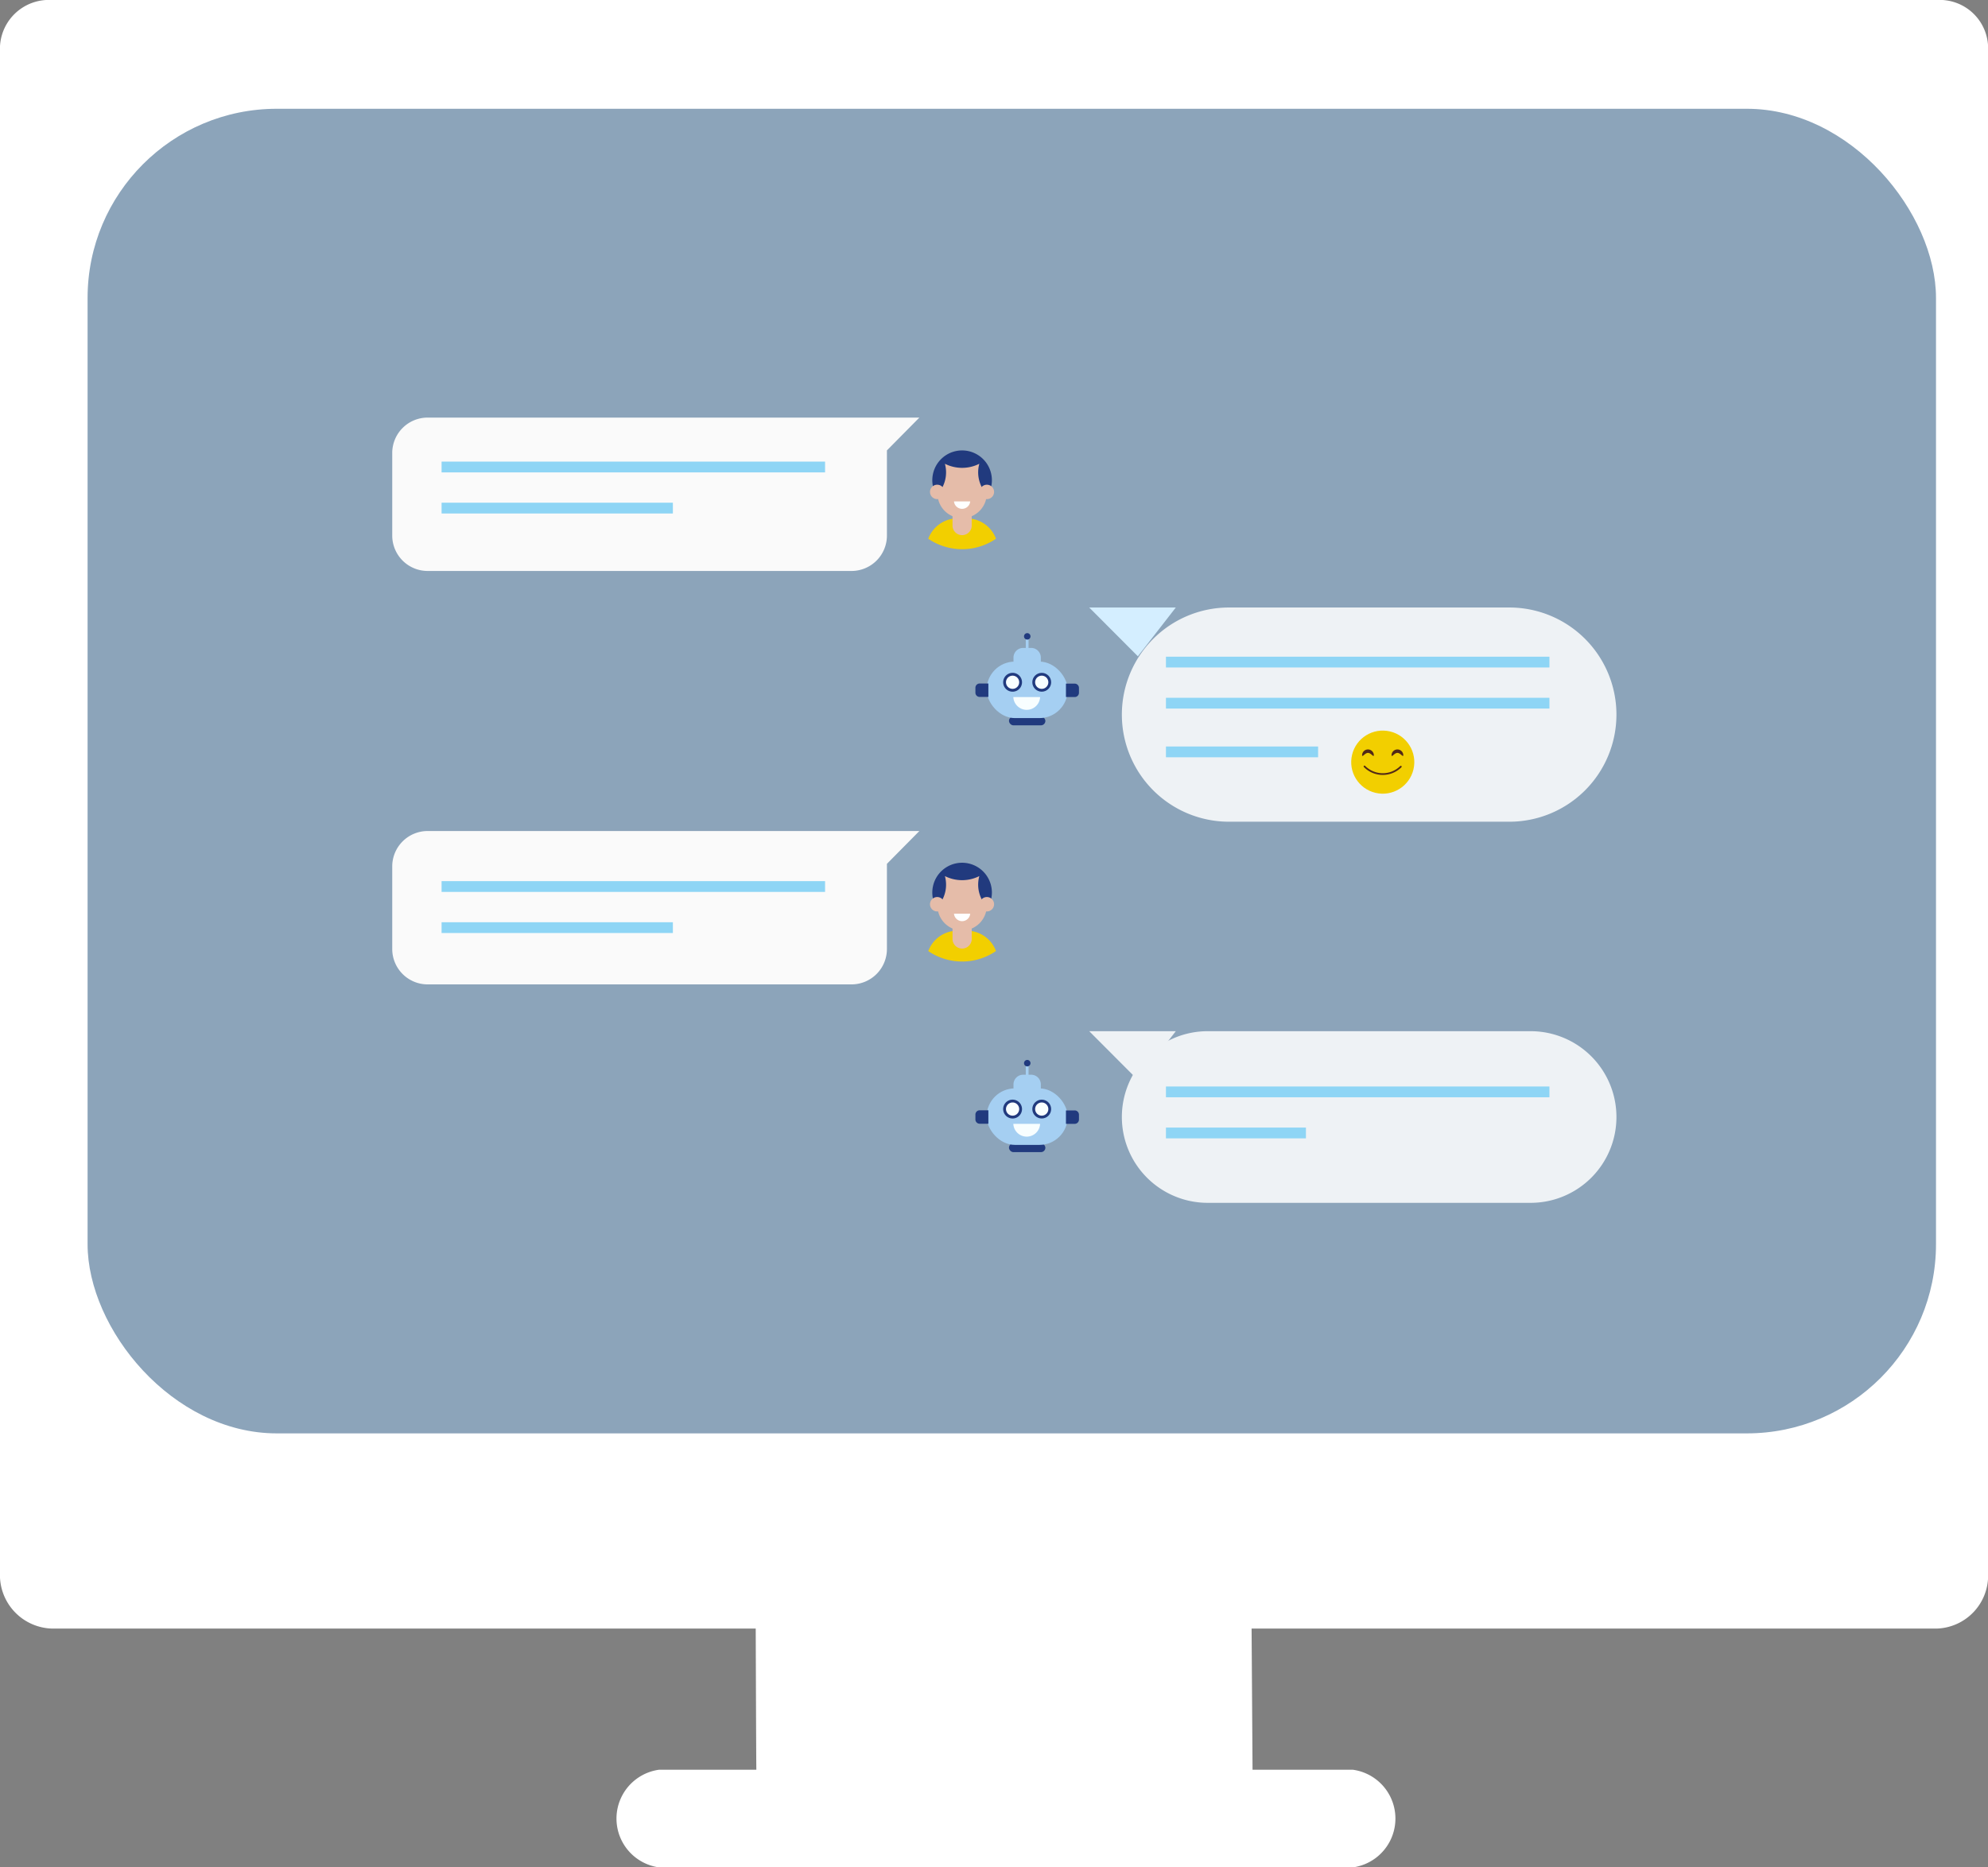 <svg xmlns="http://www.w3.org/2000/svg" xmlns:xlink="http://www.w3.org/1999/xlink" width="64.531" height="60.62" viewBox="0 0 64.531 60.62">
  <rect x="0" y="0" width="64.531" height="60.62" fill="#808080" stroke="none"/>
  <defs>
    <clipPath id="clip-path">
      <circle id="Ellipse_47" data-name="Ellipse 47" cx="1.95" cy="1.95" r="1.95" transform="translate(0 3.797) rotate(-76.831)" fill="none"/>
    </clipPath>
  </defs>
  <g id="Group_258" data-name="Group 258" transform="translate(-75.157 -382.469)">
    <g id="Group_173" data-name="Group 173" transform="translate(75.157 382.469)">
      <path id="Path_185" data-name="Path 185" d="M340.916,261.434h-61.2a1.588,1.588,0,0,0-1.676,1.551v49.591a1.739,1.739,0,0,0,1.676,1.725h22.857s.015,4.582.021,4.582h-3.152a1.6,1.6,0,0,0,0,3.172h22.507a1.6,1.6,0,0,0,0-3.172H318.7s-.031-4.582-.031-4.582h22.254a1.721,1.721,0,0,0,1.654-1.725V262.985A1.572,1.572,0,0,0,340.916,261.434Z" transform="translate(-278.042 -261.434)" fill="#fff"/>
      <rect id="Rectangle_81" data-name="Rectangle 81" width="60" height="43" rx="6.142" transform="translate(2.843 3.531)" fill="#8ca4ba"/>
    </g>
    <g id="OBJECTS" transform="translate(87.889 396.005)">
      <g id="Group_223" data-name="Group 223">
        <g id="Group_192" data-name="Group 192" transform="translate(22.624 6.185)">
          <path id="Rectangle_92" data-name="Rectangle 92" d="M3.477,0h9.1a3.477,3.477,0,0,1,3.477,3.477v0a3.477,3.477,0,0,1-3.477,3.477h-9.1A3.477,3.477,0,0,1,0,3.477v0A3.477,3.477,0,0,1,3.477,0Z" transform="translate(1.06)" fill="#eef2f5"/>
          <path id="Path_240" data-name="Path 240" d="M277.889,204.932H280.7l-1.231,1.584Z" transform="translate(-277.889 -204.932)" fill="#d4eeff"/>
          <g id="Group_190" data-name="Group 190" transform="translate(8.296 3.788)">
            <circle id="Ellipse_41" data-name="Ellipse 41" cx="1.024" cy="1.024" r="1.024" transform="translate(0 1.992) rotate(-76.657)" fill="#f2cf00"/>
            <g id="Group_188" data-name="Group 188" transform="translate(0.563 0.803)">
              <path id="Path_241" data-name="Path 241" d="M367.948,251.6c0,.105-.085-.065-.191-.065s-.191.17-.191.065a.191.191,0,0,1,.381,0Z" transform="translate(-367.567 -251.406)" fill="#512918"/>
              <path id="Path_242" data-name="Path 242" d="M377.629,251.6c0,.105-.085-.065-.191-.065s-.191.17-.191.065a.191.191,0,0,1,.381,0Z" transform="translate(-376.292 -251.406)" fill="#512918"/>
            </g>
            <g id="Group_189" data-name="Group 189" transform="translate(0.615 1.347)">
              <path id="Path_243" data-name="Path 243" d="M368.706,257.215a.859.859,0,0,1-.609-.252.028.028,0,1,1,.039-.039.807.807,0,0,0,1.14,0,.028.028,0,0,1,.039.039A.859.859,0,0,1,368.706,257.215Z" transform="translate(-368.088 -256.915)" fill="#512918"/>
            </g>
          </g>
          <g id="Group_191" data-name="Group 191" transform="translate(2.491 1.597)">
            <rect id="Rectangle_93" data-name="Rectangle 93" width="12.448" height="0.35" fill="#8ed5f5"/>
            <rect id="Rectangle_94" data-name="Rectangle 94" width="12.448" height="0.35" transform="translate(0 1.334)" fill="#8ed5f5"/>
            <rect id="Rectangle_95" data-name="Rectangle 95" width="4.939" height="0.35" transform="translate(0 2.915)" fill="#8ed5f5"/>
          </g>
        </g>
        <g id="Group_194" data-name="Group 194" transform="translate(0 0.016)">
          <path id="Path_244" data-name="Path 244" d="M66,152.6H50.036a1.15,1.15,0,0,0-1.147,1.147v2.685a1.15,1.15,0,0,0,1.147,1.147H63.8a1.15,1.15,0,0,0,1.147-1.147v-2.685c0-.028,0-.055,0-.082Z" transform="translate(-48.889 -152.596)" fill="#fafafa"/>
          <g id="Group_193" data-name="Group 193" transform="translate(1.602 1.433)">
            <rect id="Rectangle_96" data-name="Rectangle 96" width="12.448" height="0.35" fill="#8ed5f5"/>
            <rect id="Rectangle_97" data-name="Rectangle 97" width="7.508" height="0.35" transform="translate(0 1.334)" fill="#8ed5f5"/>
          </g>
        </g>
        <g id="Group_201" data-name="Group 201" transform="translate(18.094 6.139)">
          <circle id="Ellipse_42" data-name="Ellipse 42" cx="2.081" cy="2.081" r="2.081" transform="matrix(0.974, -0.228, 0.228, 0.974, 0, 0.948)" fill="#8ca4ba"/>
          <g id="Group_200" data-name="Group 200" transform="translate(0.836 0.878)">
            <rect id="Rectangle_98" data-name="Rectangle 98" width="1.181" height="0.286" rx="0.143" transform="translate(1.09 2.707)" fill="#213a7e"/>
            <rect id="Rectangle_99" data-name="Rectangle 99" width="2.632" height="1.834" rx="0.917" transform="translate(0.364 0.924)" fill="#a5cff2"/>
            <g id="Group_197" data-name="Group 197" transform="translate(0.901 1.289)">
              <g id="Group_195" data-name="Group 195">
                <path id="Path_245" data-name="Path 245" d="M250.238,227.73a.306.306,0,1,1-.306-.306A.306.306,0,0,1,250.238,227.73Z" transform="translate(-249.626 -227.424)" fill="#213a7e" fill-rule="evenodd"/>
                <path id="Path_246" data-name="Path 246" d="M250.984,228.569a.214.214,0,1,1-.214-.214A.214.214,0,0,1,250.984,228.569Z" transform="translate(-250.464 -228.263)" fill="#f8feff" fill-rule="evenodd"/>
              </g>
              <g id="Group_196" data-name="Group 196" transform="translate(0.946 0)">
                <circle id="Ellipse_43" data-name="Ellipse 43" cx="0.306" cy="0.306" r="0.306" fill="#213a7e"/>
                <path id="Path_247" data-name="Path 247" d="M260.558,228.569a.214.214,0,1,1-.214-.214A.214.214,0,0,1,260.558,228.569Z" transform="translate(-260.038 -228.263)" fill="#f8feff" fill-rule="evenodd"/>
              </g>
            </g>
            <path id="Path_248" data-name="Path 248" d="M253.591,219.242h-.257a.315.315,0,0,0-.315.315v.437h.888v-.437A.315.315,0,0,0,253.591,219.242Z" transform="translate(-251.783 -218.762)" fill="#a5cff2"/>
            <rect id="Rectangle_100" data-name="Rectangle 100" width="0.394" height="0.09" transform="translate(1.635 0.537) rotate(-90)" fill="#a5cff2"/>
            <g id="Group_198" data-name="Group 198" transform="translate(2.939 1.639)">
              <path id="Path_249" data-name="Path 249" d="M270.538,230.968h-.283v.436h.283a.138.138,0,0,0,.139-.138v-.159A.138.138,0,0,0,270.538,230.968Z" transform="translate(-270.255 -230.968)" fill="#213a7e"/>
            </g>
            <g id="Group_199" data-name="Group 199" transform="translate(0 1.639)">
              <path id="Path_250" data-name="Path 250" d="M240.642,231.4h.283v-.436h-.283a.138.138,0,0,0-.138.138v.159A.138.138,0,0,0,240.642,231.4Z" transform="translate(-240.504 -230.968)" fill="#213a7e"/>
            </g>
            <path id="Path_251" data-name="Path 251" d="M256.582,214.381a.105.105,0,1,1-.105.105A.105.105,0,0,1,256.582,214.381Z" transform="translate(-254.899 -214.381)" fill="#213a7e"/>
            <path id="Path_252" data-name="Path 252" d="M252.968,235.4a.435.435,0,0,0,.869,0Z" transform="translate(-251.737 -233.324)" fill="#f8feff"/>
          </g>
        </g>
        <g id="Group_203" data-name="Group 203" transform="translate(22.624 19.939)">
          <path id="Rectangle_101" data-name="Rectangle 101" d="M2.786,0H13.268a2.786,2.786,0,0,1,2.786,2.786v0a2.786,2.786,0,0,1-2.786,2.786H2.786A2.786,2.786,0,0,1,0,2.786v0A2.786,2.786,0,0,1,2.786,0Z" transform="translate(1.06)" fill="#eef2f5"/>
          <path id="Path_253" data-name="Path 253" d="M277.889,323.932H280.7l-1.231,1.584Z" transform="translate(-277.889 -323.932)" fill="#eef2f5"/>
          <g id="Group_202" data-name="Group 202" transform="translate(2.491 1.795)">
            <rect id="Rectangle_102" data-name="Rectangle 102" width="12.448" height="0.35" fill="#8ed5f5"/>
            <rect id="Rectangle_103" data-name="Rectangle 103" width="4.544" height="0.35" transform="translate(0 1.334)" fill="#8ed5f5"/>
          </g>
        </g>
        <g id="Group_210" data-name="Group 210" transform="translate(18.094 19.994)">
          <circle id="Ellipse_44" data-name="Ellipse 44" cx="2.081" cy="2.081" r="2.081" transform="matrix(0.974, -0.228, 0.228, 0.974, 0, 0.948)" fill="#8ca4ba"/>
          <g id="Group_209" data-name="Group 209" transform="translate(0.836 0.878)">
            <rect id="Rectangle_104" data-name="Rectangle 104" width="1.181" height="0.286" rx="0.143" transform="translate(1.09 2.707)" fill="#213a7e"/>
            <rect id="Rectangle_105" data-name="Rectangle 105" width="2.632" height="1.834" rx="0.917" transform="translate(0.364 0.924)" fill="#a5cff2"/>
            <g id="Group_206" data-name="Group 206" transform="translate(0.901 1.289)">
              <g id="Group_204" data-name="Group 204">
                <path id="Path_254" data-name="Path 254" d="M250.238,346.73a.306.306,0,1,1-.306-.306A.306.306,0,0,1,250.238,346.73Z" transform="translate(-249.626 -346.424)" fill="#213a7e" fill-rule="evenodd"/>
                <path id="Path_255" data-name="Path 255" d="M250.984,347.569a.214.214,0,1,1-.214-.214A.214.214,0,0,1,250.984,347.569Z" transform="translate(-250.464 -347.263)" fill="#f8feff" fill-rule="evenodd"/>
              </g>
              <g id="Group_205" data-name="Group 205" transform="translate(0.946 0)">
                <circle id="Ellipse_45" data-name="Ellipse 45" cx="0.306" cy="0.306" r="0.306" fill="#213a7e"/>
                <path id="Path_256" data-name="Path 256" d="M260.558,347.569a.214.214,0,1,1-.214-.214A.214.214,0,0,1,260.558,347.569Z" transform="translate(-260.038 -347.263)" fill="#f8feff" fill-rule="evenodd"/>
              </g>
            </g>
            <path id="Path_257" data-name="Path 257" d="M253.591,338.242h-.257a.315.315,0,0,0-.315.315v.437h.888v-.437A.315.315,0,0,0,253.591,338.242Z" transform="translate(-251.783 -337.762)" fill="#a5cff2"/>
            <rect id="Rectangle_106" data-name="Rectangle 106" width="0.394" height="0.09" transform="translate(1.635 0.537) rotate(-90)" fill="#a5cff2"/>
            <g id="Group_207" data-name="Group 207" transform="translate(2.939 1.639)">
              <path id="Path_258" data-name="Path 258" d="M270.538,349.968h-.283v.436h.283a.138.138,0,0,0,.139-.138v-.159A.138.138,0,0,0,270.538,349.968Z" transform="translate(-270.255 -349.968)" fill="#213a7e"/>
            </g>
            <g id="Group_208" data-name="Group 208" transform="translate(0 1.639)">
              <path id="Path_259" data-name="Path 259" d="M240.642,350.4h.283v-.436h-.283a.138.138,0,0,0-.138.138v.159A.138.138,0,0,0,240.642,350.4Z" transform="translate(-240.504 -349.968)" fill="#213a7e"/>
            </g>
            <path id="Path_260" data-name="Path 260" d="M256.582,333.381a.105.105,0,1,1-.105.105A.105.105,0,0,1,256.582,333.381Z" transform="translate(-254.899 -333.381)" fill="#213a7e"/>
            <path id="Path_261" data-name="Path 261" d="M252.968,354.4a.435.435,0,0,0,.869,0Z" transform="translate(-251.737 -352.324)" fill="#f8feff"/>
          </g>
        </g>
        <g id="Group_215" data-name="Group 215" transform="translate(16.156)">
          <circle id="Ellipse_46" data-name="Ellipse 46" cx="1.95" cy="1.95" r="1.95" transform="translate(0 3.797) rotate(-76.831)" fill="#8ca4ba"/>
          <g id="Group_214" data-name="Group 214" transform="translate(0)">
            <g id="Group_213" data-name="Group 213" clip-path="url(#clip-path)">
              <g id="Group_212" data-name="Group 212" transform="translate(1.181 1.086)">
                <path id="Path_262" data-name="Path 262" d="M228.277,164.393a.967.967,0,1,1-.967-.967A.967.967,0,0,1,228.277,164.393Z" transform="translate(-226.149 -163.426)" fill="#213a7e"/>
                <path id="Path_263" data-name="Path 263" d="M225.684,185.759h-.3a1.011,1.011,0,0,0-1.011,1.011v.707h2.323v-.707A1.011,1.011,0,0,0,225.684,185.759Z" transform="translate(-224.372 -183.553)" fill="#f2cf00"/>
                <path id="Path_264" data-name="Path 264" d="M229.386,167.813a1.242,1.242,0,0,1-1.117,0,1.049,1.049,0,0,1-.218.965l-.023,0a.8.8,0,0,0,.8.8h0a.8.8,0,0,0,.8-.8l-.023,0A1.049,1.049,0,0,1,229.386,167.813Z" transform="translate(-227.666 -167.38)" fill="#e5bca9"/>
                <path id="Path_265" data-name="Path 265" d="M232.973,181.371v.683a.312.312,0,0,0,.623,0v-.683Z" transform="translate(-232.123 -179.598)" fill="#e5bca9"/>
                <path id="Path_266" data-name="Path 266" d="M233.464,180.182a.264.264,0,0,0,.526,0Z" transform="translate(-232.566 -178.527)" fill="#fff"/>
                <g id="Group_211" data-name="Group 211" transform="translate(0.119 1.113)">
                  <path id="Path_267" data-name="Path 267" d="M226.048,174.93a.234.234,0,1,1-.234-.234A.234.234,0,0,1,226.048,174.93Z" transform="translate(-225.58 -174.696)" fill="#e5bca9"/>
                  <path id="Path_268" data-name="Path 268" d="M242.4,174.93a.234.234,0,1,1-.234-.234A.234.234,0,0,1,242.4,174.93Z" transform="translate(-240.32 -174.696)" fill="#e5bca9"/>
                </g>
              </g>
            </g>
          </g>
        </g>
        <g id="Group_217" data-name="Group 217" transform="translate(0 13.437)">
          <path id="Path_269" data-name="Path 269" d="M66,268.6H50.036a1.15,1.15,0,0,0-1.147,1.147v2.685a1.15,1.15,0,0,0,1.147,1.147H63.8a1.15,1.15,0,0,0,1.147-1.147v-2.685c0-.028,0-.055,0-.082Z" transform="translate(-48.889 -268.596)" fill="#fafafa"/>
          <g id="Group_216" data-name="Group 216" transform="translate(1.602 1.631)">
            <rect id="Rectangle_107" data-name="Rectangle 107" width="12.448" height="0.35" fill="#8ed5f5"/>
            <rect id="Rectangle_108" data-name="Rectangle 108" width="7.508" height="0.35" transform="translate(0 1.334)" fill="#8ed5f5"/>
          </g>
        </g>
        <g id="Group_222" data-name="Group 222" transform="translate(16.156 13.385)">
          <path id="Path_277" data-name="Path 277" d="M1.95,0A1.95,1.95,0,1,1,0,1.95,1.95,1.95,0,0,1,1.95,0Z" transform="translate(0 3.797) rotate(-76.831)" fill="#8ca4ba"/>
          <g id="Group_221" data-name="Group 221" transform="translate(0 0)">
            <g id="Group_220" data-name="Group 220" clip-path="url(#clip-path)">
              <g id="Group_219" data-name="Group 219" transform="translate(1.181 1.086)">
                <path id="Path_270" data-name="Path 270" d="M228.277,280.393a.967.967,0,1,1-.967-.967A.967.967,0,0,1,228.277,280.393Z" transform="translate(-226.149 -279.426)" fill="#213a7e"/>
                <path id="Path_271" data-name="Path 271" d="M225.684,301.759h-.3a1.011,1.011,0,0,0-1.011,1.011v.707h2.323v-.707A1.011,1.011,0,0,0,225.684,301.759Z" transform="translate(-224.372 -299.553)" fill="#f2cf00"/>
                <path id="Path_272" data-name="Path 272" d="M229.386,283.813a1.242,1.242,0,0,1-1.117,0,1.049,1.049,0,0,1-.218.965l-.023,0a.8.8,0,0,0,.8.8h0a.8.8,0,0,0,.8-.8l-.023,0A1.049,1.049,0,0,1,229.386,283.813Z" transform="translate(-227.666 -283.38)" fill="#e5bca9"/>
                <path id="Path_273" data-name="Path 273" d="M232.973,297.371v.683a.312.312,0,1,0,.623,0v-.683Z" transform="translate(-232.123 -295.598)" fill="#e5bca9"/>
                <path id="Path_274" data-name="Path 274" d="M233.464,296.182a.264.264,0,0,0,.526,0Z" transform="translate(-232.566 -294.527)" fill="#fff"/>
                <g id="Group_218" data-name="Group 218" transform="translate(0.119 1.113)">
                  <path id="Path_275" data-name="Path 275" d="M226.048,290.93a.234.234,0,1,1-.234-.234A.234.234,0,0,1,226.048,290.93Z" transform="translate(-225.58 -290.696)" fill="#e5bca9"/>
                  <path id="Path_276" data-name="Path 276" d="M242.4,290.93a.234.234,0,1,1-.234-.234A.234.234,0,0,1,242.4,290.93Z" transform="translate(-240.32 -290.696)" fill="#e5bca9"/>
                </g>
              </g>
            </g>
          </g>
        </g>
      </g>
    </g>
  </g>
</svg>
